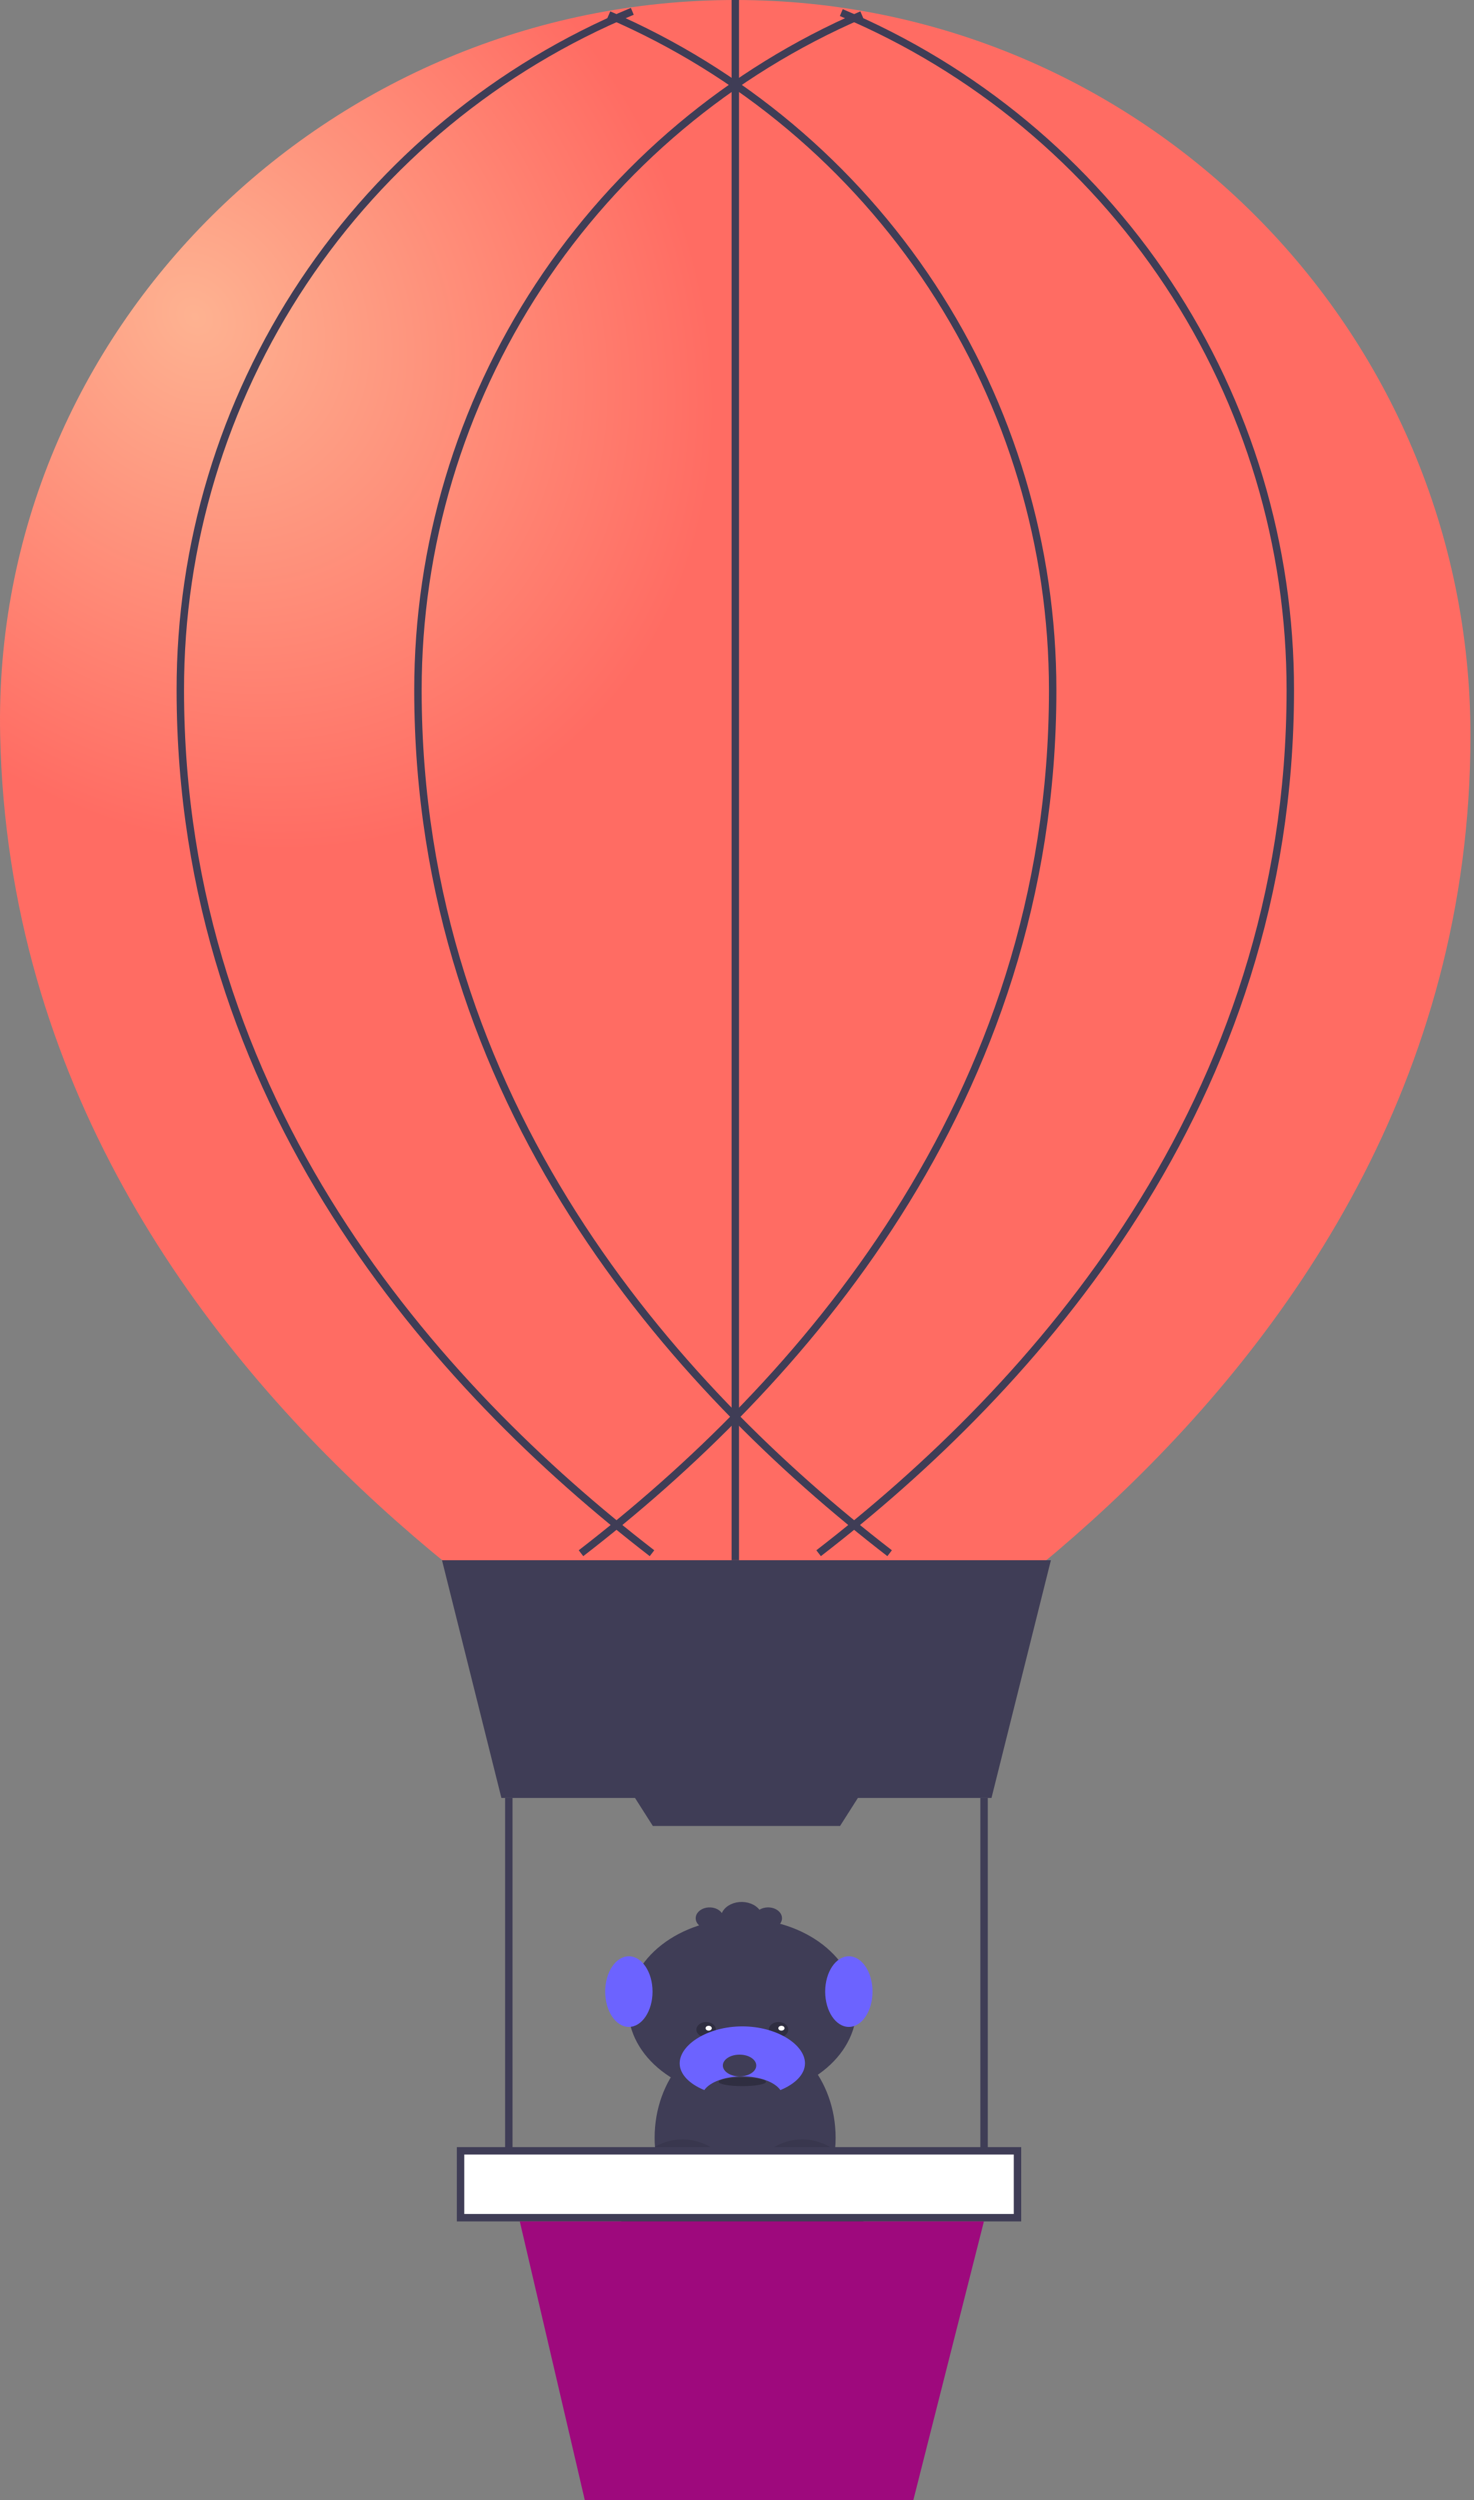 <svg width="397" height="673" viewBox="0 0 397 673" fill="none" xmlns="http://www.w3.org/2000/svg">
<rect x="0" y="0" width="397" height="673" fill="#808080" stroke="none"/>
<path d="M225.063 575.482C225.063 576.615 225.006 577.729 224.894 578.826C224.879 579.005 224.86 579.183 224.838 579.362C223.27 592.877 213.61 603.38 201.756 603.976H201.753C201.621 603.985 201.49 603.991 201.359 603.994C201.134 604.003 200.913 604.006 200.688 604.006C199.894 604.006 199.102 603.961 198.318 603.871C198.273 603.865 198.228 603.859 198.183 603.854C186.659 602.479 177.509 591.71 176.425 578.191C176.418 578.098 176.41 578.004 176.406 577.911C176.343 577.109 176.311 576.3 176.313 575.482C176.313 559.729 187.225 546.959 200.688 546.959C214.15 546.959 225.063 559.729 225.063 575.482Z" fill="#3F3D56"/>
<path d="M199.937 564.512C216.92 564.512 230.687 553.772 230.687 540.523C230.687 527.275 216.92 516.534 199.937 516.534C182.955 516.534 169.188 527.275 169.188 540.523C169.188 553.772 182.955 564.512 199.937 564.512Z" fill="#3F3D56"/>
<path d="M199.937 561.586C203.458 561.586 206.312 561.063 206.312 560.416C206.312 559.77 203.458 559.246 199.937 559.246C196.417 559.246 193.562 559.77 193.562 560.416C193.562 561.063 196.417 561.586 199.937 561.586Z" fill="#2F2E41"/>
<path d="M190.187 548.422C191.637 548.422 192.812 547.505 192.812 546.374C192.812 545.243 191.637 544.326 190.187 544.326C188.738 544.326 187.562 545.243 187.562 546.374C187.562 547.505 188.738 548.422 190.187 548.422Z" fill="#2F2E41"/>
<path d="M209.688 548.422C211.137 548.422 212.312 547.505 212.312 546.374C212.312 545.243 211.137 544.326 209.688 544.326C208.238 544.326 207.062 545.243 207.062 546.374C207.062 547.505 208.238 548.422 209.688 548.422Z" fill="#2F2E41"/>
<path opacity="0.1" d="M200.312 594.644C200.315 595.978 200.189 597.31 199.937 598.629C199.605 600.416 199.016 602.169 198.182 603.853C186.659 602.478 177.509 591.71 176.425 578.191C176.418 578.098 176.41 578.004 176.406 577.911C178.634 576.638 181.15 575.921 183.812 575.921C191.721 575.921 198.329 582.234 199.937 590.663C200.189 591.981 200.315 593.312 200.312 594.644V594.644Z" fill="black"/>
<path d="M200.312 597.277C200.315 598.611 200.189 599.942 199.937 601.262C198.685 607.815 194.41 613.092 188.849 615.111C187.794 615.498 186.672 615.764 185.519 615.9C184.954 615.968 184.384 616.001 183.812 616C182.199 615.998 180.603 615.736 179.125 615.231C177.938 614.83 176.829 614.302 175.829 613.663C170.751 610.474 167.312 604.33 167.312 597.277C167.312 586.936 174.7 578.554 183.812 578.554C191.721 578.554 198.329 584.867 199.937 593.296C200.189 594.614 200.315 595.944 200.312 597.277Z" fill="#3F3D56"/>
<path opacity="0.1" d="M224.894 578.826C224.879 579.005 224.86 579.183 224.837 579.362C223.27 592.877 213.61 603.38 201.756 603.976H201.753C200.888 602.254 200.279 600.459 199.937 598.629C199.438 595.988 199.438 593.304 199.937 590.663C201.546 582.234 208.154 575.921 216.062 575.921C219.31 575.921 222.34 576.986 224.894 578.826Z" fill="black"/>
<path d="M232.562 597.277C232.562 605.03 228.411 611.679 222.497 614.523C221.507 615.004 220.437 615.378 219.317 615.634C217.215 616.117 214.981 616.122 212.875 615.649C211.616 615.366 210.418 614.936 209.324 614.373C204.602 611.975 201.059 607.13 199.937 601.262C199.438 598.621 199.438 595.937 199.937 593.296C201.546 584.867 208.154 578.554 216.062 578.554C225.175 578.554 232.562 586.936 232.562 597.277Z" fill="#3F3D56"/>
<path d="M199.937 545.496C190.618 545.496 183.062 550.434 183.062 555.443C183.062 558.38 185.663 560.99 189.692 562.647C191.191 560.495 195.211 558.954 199.937 558.954C204.663 558.954 208.684 560.495 210.183 562.647C214.212 560.99 216.812 558.38 216.812 555.443C216.812 550.434 209.257 545.496 199.937 545.496Z" fill="#6C63FF"/>
<path d="M199.188 558.954C201.673 558.954 203.688 557.644 203.688 556.028C203.688 554.412 201.673 553.103 199.188 553.103C196.702 553.103 194.688 554.412 194.688 556.028C194.688 557.644 196.702 558.954 199.188 558.954Z" fill="#3F3D56"/>
<path d="M169.375 545.643C172.896 545.643 175.75 541.386 175.75 536.135C175.75 530.884 172.896 526.627 169.375 526.627C165.854 526.627 163 530.884 163 536.135C163 541.386 165.854 545.643 169.375 545.643Z" fill="#6C63FF"/>
<path d="M228.625 545.643C232.146 545.643 235 541.386 235 536.135C235 530.884 232.146 526.627 228.625 526.627C225.104 526.627 222.25 530.884 222.25 536.135C222.25 541.386 225.104 545.643 228.625 545.643Z" fill="#6C63FF"/>
<path d="M206.875 513.463C206.027 513.462 205.205 513.687 204.543 514.1C203.985 513.387 203.179 512.813 202.217 512.446C201.256 512.079 200.181 511.934 199.117 512.028C198.054 512.121 197.047 512.45 196.215 512.975C195.383 513.5 194.76 514.2 194.421 514.992C194.023 514.42 193.392 513.968 192.628 513.708C191.864 513.447 191.01 513.393 190.202 513.553C189.394 513.713 188.677 514.079 188.165 514.592C187.654 515.106 187.376 515.738 187.376 516.388C187.376 517.039 187.654 517.671 188.165 518.184C188.677 518.698 189.394 519.063 190.202 519.224C191.01 519.384 191.864 519.329 192.628 519.069C193.392 518.808 194.023 518.356 194.421 517.785C194.76 518.576 195.383 519.276 196.215 519.801C197.047 520.326 198.054 520.655 199.117 520.749C200.181 520.842 201.256 520.697 202.217 520.33C203.179 519.963 203.985 519.389 204.543 518.677C205.011 518.967 205.562 519.166 206.149 519.257C206.737 519.347 207.343 519.327 207.918 519.197C208.493 519.067 209.02 518.832 209.454 518.511C209.889 518.189 210.218 517.792 210.416 517.351C210.613 516.91 210.672 516.439 210.588 515.976C210.504 515.514 210.279 515.074 209.932 514.694C209.586 514.313 209.127 514.003 208.595 513.788C208.063 513.574 207.474 513.463 206.875 513.463V513.463Z" fill="#3F3D56"/>
<path d="M179.125 604.444V615.231C177.938 614.83 176.829 614.302 175.829 613.663L179.125 604.444Z" fill="#2F2E41"/>
<path d="M188.849 615.111C187.794 615.498 186.672 615.764 185.519 615.901L187.274 606.027L188.849 615.111Z" fill="#2F2E41"/>
<path d="M212.875 604.444V615.649C211.616 615.366 210.418 614.936 209.324 614.373L212.875 604.444Z" fill="#2F2E41"/>
<path d="M222.497 614.523C221.507 615.004 220.437 615.378 219.318 615.634L221.024 606.027L222.497 614.523Z" fill="#2F2E41"/>
<path d="M190.869 546.64C191.329 546.64 191.703 546.348 191.703 545.989C191.703 545.63 191.329 545.339 190.869 545.339C190.408 545.339 190.035 545.63 190.035 545.989C190.035 546.348 190.408 546.64 190.869 546.64Z" fill="white"/>
<path d="M210.464 546.64C210.925 546.64 211.298 546.348 211.298 545.989C211.298 545.63 210.925 545.339 210.464 545.339C210.004 545.339 209.63 545.63 209.63 545.989C209.63 546.348 210.004 546.64 210.464 546.64Z" fill="white"/>
<path d="M396.045 198C396.045 384 201.045 473 201.045 473C201.045 473 4.045 384 0.045 198C-2.307 88.673 88.692 0 198.045 0C307.397 0 396.045 88.648 396.045 198Z" fill="url(#paint0_radial)"/>
<path d="M267.045 484H135.045L119.045 420H283.045L267.045 484Z" fill="#3F3D56"/>
<path d="M226.258 491.547H175.832L170.045 482.453H232.045L226.258 491.547Z" fill="#3F3D56"/>
<path d="M138.044 484H136.044V582H138.044V484Z" fill="#3F3D56"/>
<path d="M266.044 484H264.044V582H266.044V484Z" fill="#3F3D56"/>
<path d="M221.092 418.916L219.871 417.332C277.649 372.776 346.523 296.444 346.523 185.829C346.569 147.087 335.176 109.194 313.771 76.902C292.367 44.61 261.904 19.357 226.204 4.31L226.983 2.468C263.046 17.668 293.817 43.177 315.439 75.797C337.061 108.416 348.57 146.694 348.523 185.829C348.523 297.256 279.225 374.085 221.092 418.916Z" fill="#3F3D56"/>
<path d="M157.091 418.916L155.87 417.332C213.648 372.776 282.523 296.444 282.523 185.829C282.539 147.347 271.282 109.705 250.143 77.55C229.003 45.395 198.908 20.137 163.574 4.895L164.367 3.059C200.06 18.455 230.46 43.97 251.814 76.451C273.168 108.932 284.539 146.957 284.523 185.829C284.523 297.257 215.225 374.086 157.091 418.916Z" fill="#3F3D56"/>
<path d="M238.997 418.916C180.864 374.086 111.566 297.257 111.566 185.829C111.55 146.957 122.921 108.932 144.275 76.45C165.629 43.969 196.03 18.455 231.723 3.059L232.516 4.895C197.182 20.136 167.086 45.394 145.947 77.549C124.807 109.704 113.55 147.347 113.566 185.829C113.566 296.444 182.44 372.776 240.218 417.332L238.997 418.916Z" fill="#3F3D56"/>
<path d="M174.997 418.916C116.864 374.086 47.566 297.257 47.566 185.829C47.5 146.54 59.091 108.114 80.87 75.414C102.649 42.714 133.639 17.209 169.918 2.126L170.689 3.972C134.774 18.903 104.096 44.152 82.535 76.523C60.975 108.895 49.501 146.934 49.566 185.829C49.566 296.445 118.44 372.776 176.219 417.332L174.997 418.916Z" fill="#3F3D56"/>
<path d="M199.044 0H197.044V420H199.044V0Z" fill="#3F3D56"/>
<path d="M274.044 579H124.044V597H274.044V579Z" fill="white"/>
<path d="M275.044 598H123.044V578H275.044V598ZM125.044 596H273.044V580H125.044V596Z" fill="#3F3D56"/>
<path d="M140 598H265L246 673H157.5L140 598Z" fill="#9E097D"/>
<defs>
<radialGradient id="paint0_radial" cx="0" cy="0" r="1" gradientUnits="userSpaceOnUse" gradientTransform="translate(49.954 86.5) rotate(45.521) scale(388.925 325.648)">
<stop stop-color="#FEB291"/>
<stop offset="0.396" stop-color="#FF6C63"/>
</radialGradient>
</defs>
</svg>
